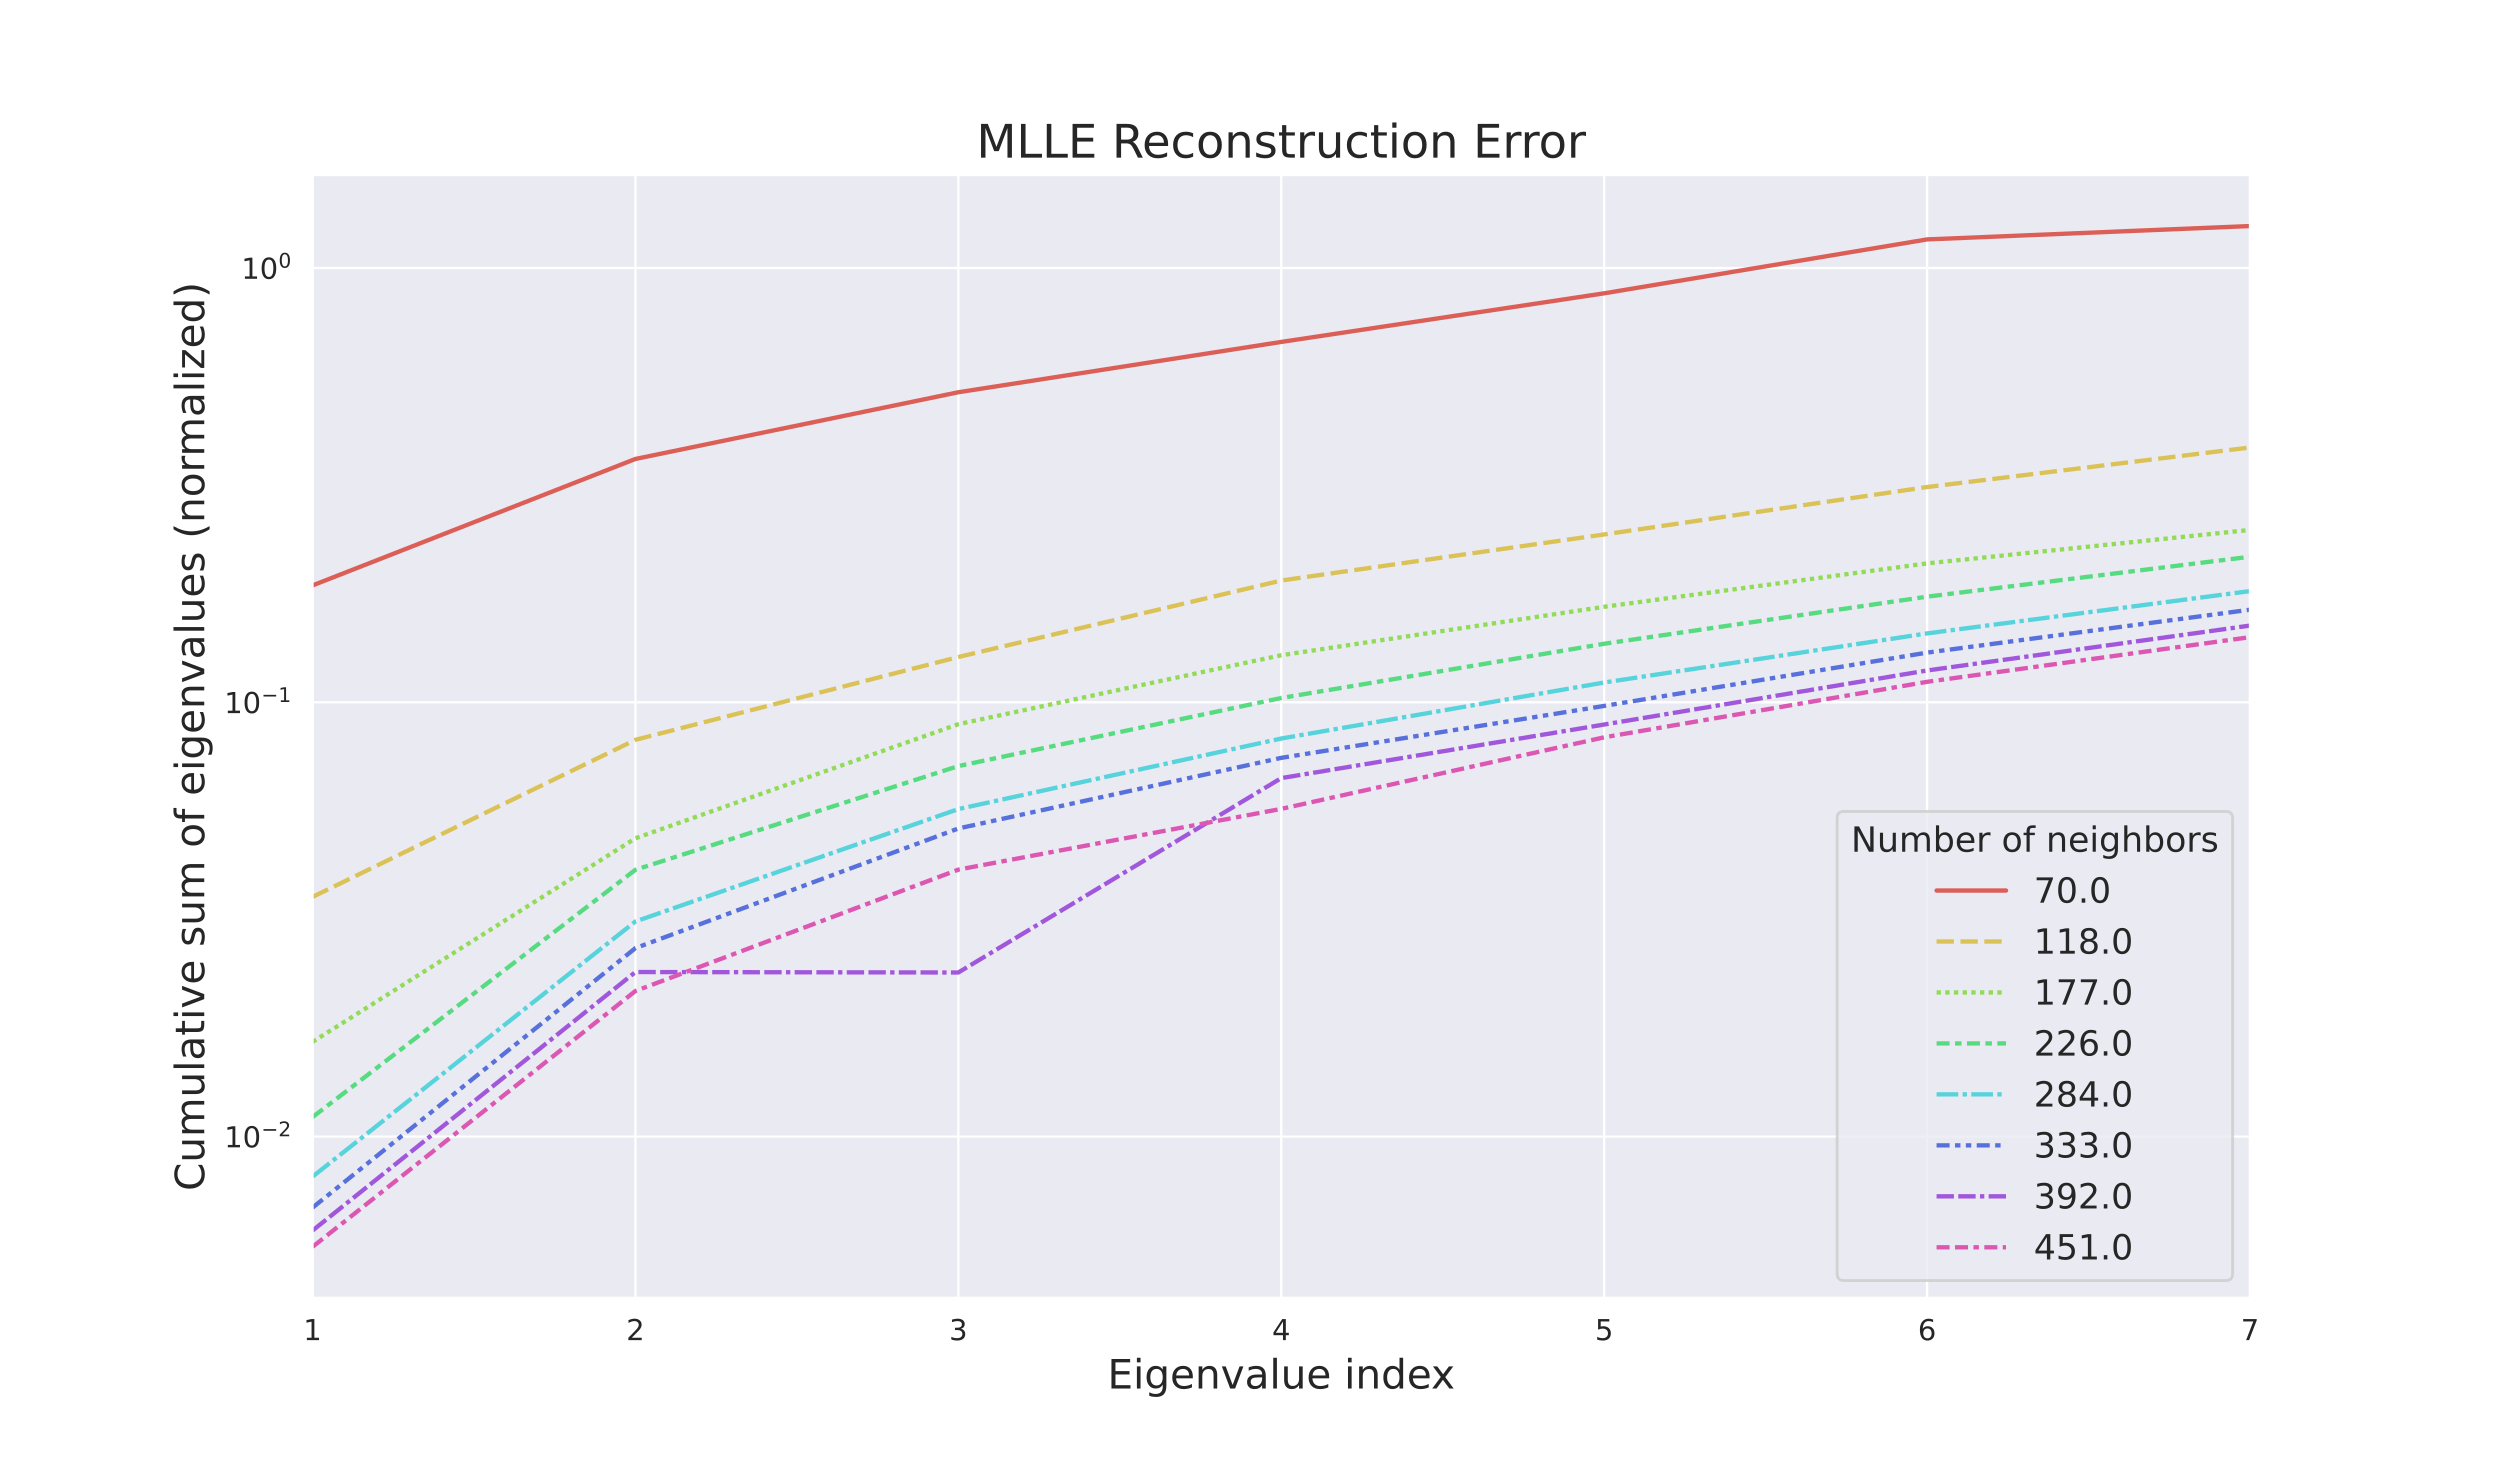 <?xml version="1.0" encoding="utf-8" standalone="no"?>
<!DOCTYPE svg PUBLIC "-//W3C//DTD SVG 1.1//EN"
  "http://www.w3.org/Graphics/SVG/1.1/DTD/svg11.dtd">
<!-- Created with matplotlib (https://matplotlib.org/) -->
<svg height="504pt" version="1.1" viewBox="0 0 864 504" width="864pt" xmlns="http://www.w3.org/2000/svg" xmlns:xlink="http://www.w3.org/1999/xlink">
 <defs>
  <style type="text/css">*{stroke-linecap:butt;stroke-linejoin:round;}</style>
 </defs>
 <g id="figure_1">
  <g id="patch_1">
   <path d="M 0 504 
L 864 504 
L 864 0 
L 0 0 
z
" style="fill:#ffffff;"/>
  </g>
  <g id="axes_1">
   <g id="patch_2">
    <path d="M 108 448.56 
L 777.6 448.56 
L 777.6 60.48 
L 108 60.48 
z
" style="fill:#eaeaf2;"/>
   </g>
   <g id="matplotlib.axis_1">
    <g id="xtick_1">
     <g id="line2d_1">
      <path clip-path="url(#p99ce623cef)" d="M 108 448.56 
L 108 60.48 
" style="fill:none;stroke:#ffffff;stroke-linecap:round;stroke-width:0.8;"/>
     </g>
     <g id="text_1">
      <!-- 1 -->
      <g style="fill:#262626;" transform="translate(104.819 463.158)scale(0.1 -0.1)">
       <defs>
        <path d="M 12.406 8.297 
L 28.516 8.297 
L 28.516 63.922 
L 10.984 60.406 
L 10.984 69.391 
L 28.422 72.906 
L 38.281 72.906 
L 38.281 8.297 
L 54.391 8.297 
L 54.391 0 
L 12.406 0 
z
" id="DejaVuSans-49"/>
       </defs>
       <use xlink:href="#DejaVuSans-49"/>
      </g>
     </g>
    </g>
    <g id="xtick_2">
     <g id="line2d_2">
      <path clip-path="url(#p99ce623cef)" d="M 219.6 448.56 
L 219.6 60.48 
" style="fill:none;stroke:#ffffff;stroke-linecap:round;stroke-width:0.8;"/>
     </g>
     <g id="text_2">
      <!-- 2 -->
      <g style="fill:#262626;" transform="translate(216.419 463.158)scale(0.1 -0.1)">
       <defs>
        <path d="M 19.188 8.297 
L 53.609 8.297 
L 53.609 0 
L 7.328 0 
L 7.328 8.297 
Q 12.938 14.109 22.625 23.891 
Q 32.328 33.688 34.812 36.531 
Q 39.547 41.844 41.422 45.531 
Q 43.312 49.219 43.312 52.781 
Q 43.312 58.594 39.234 62.25 
Q 35.156 65.922 28.609 65.922 
Q 23.969 65.922 18.812 64.312 
Q 13.672 62.703 7.812 59.422 
L 7.812 69.391 
Q 13.766 71.781 18.938 73 
Q 24.125 74.219 28.422 74.219 
Q 39.75 74.219 46.484 68.547 
Q 53.219 62.891 53.219 53.422 
Q 53.219 48.922 51.531 44.891 
Q 49.859 40.875 45.406 35.406 
Q 44.188 33.984 37.641 27.219 
Q 31.109 20.453 19.188 8.297 
z
" id="DejaVuSans-50"/>
       </defs>
       <use xlink:href="#DejaVuSans-50"/>
      </g>
     </g>
    </g>
    <g id="xtick_3">
     <g id="line2d_3">
      <path clip-path="url(#p99ce623cef)" d="M 331.2 448.56 
L 331.2 60.48 
" style="fill:none;stroke:#ffffff;stroke-linecap:round;stroke-width:0.8;"/>
     </g>
     <g id="text_3">
      <!-- 3 -->
      <g style="fill:#262626;" transform="translate(328.019 463.158)scale(0.1 -0.1)">
       <defs>
        <path d="M 40.578 39.312 
Q 47.656 37.797 51.625 33 
Q 55.609 28.219 55.609 21.188 
Q 55.609 10.406 48.188 4.484 
Q 40.766 -1.422 27.094 -1.422 
Q 22.516 -1.422 17.656 -0.516 
Q 12.797 0.391 7.625 2.203 
L 7.625 11.719 
Q 11.719 9.328 16.594 8.109 
Q 21.484 6.891 26.812 6.891 
Q 36.078 6.891 40.938 10.547 
Q 45.797 14.203 45.797 21.188 
Q 45.797 27.641 41.281 31.266 
Q 36.766 34.906 28.719 34.906 
L 20.219 34.906 
L 20.219 43.016 
L 29.109 43.016 
Q 36.375 43.016 40.234 45.922 
Q 44.094 48.828 44.094 54.297 
Q 44.094 59.906 40.109 62.906 
Q 36.141 65.922 28.719 65.922 
Q 24.656 65.922 20.016 65.031 
Q 15.375 64.156 9.812 62.312 
L 9.812 71.094 
Q 15.438 72.656 20.344 73.438 
Q 25.25 74.219 29.594 74.219 
Q 40.828 74.219 47.359 69.109 
Q 53.906 64.016 53.906 55.328 
Q 53.906 49.266 50.438 45.094 
Q 46.969 40.922 40.578 39.312 
z
" id="DejaVuSans-51"/>
       </defs>
       <use xlink:href="#DejaVuSans-51"/>
      </g>
     </g>
    </g>
    <g id="xtick_4">
     <g id="line2d_4">
      <path clip-path="url(#p99ce623cef)" d="M 442.8 448.56 
L 442.8 60.48 
" style="fill:none;stroke:#ffffff;stroke-linecap:round;stroke-width:0.8;"/>
     </g>
     <g id="text_4">
      <!-- 4 -->
      <g style="fill:#262626;" transform="translate(439.619 463.158)scale(0.1 -0.1)">
       <defs>
        <path d="M 37.797 64.312 
L 12.891 25.391 
L 37.797 25.391 
z
M 35.203 72.906 
L 47.609 72.906 
L 47.609 25.391 
L 58.016 25.391 
L 58.016 17.188 
L 47.609 17.188 
L 47.609 0 
L 37.797 0 
L 37.797 17.188 
L 4.891 17.188 
L 4.891 26.703 
z
" id="DejaVuSans-52"/>
       </defs>
       <use xlink:href="#DejaVuSans-52"/>
      </g>
     </g>
    </g>
    <g id="xtick_5">
     <g id="line2d_5">
      <path clip-path="url(#p99ce623cef)" d="M 554.4 448.56 
L 554.4 60.48 
" style="fill:none;stroke:#ffffff;stroke-linecap:round;stroke-width:0.8;"/>
     </g>
     <g id="text_5">
      <!-- 5 -->
      <g style="fill:#262626;" transform="translate(551.219 463.158)scale(0.1 -0.1)">
       <defs>
        <path d="M 10.797 72.906 
L 49.516 72.906 
L 49.516 64.594 
L 19.828 64.594 
L 19.828 46.734 
Q 21.969 47.469 24.109 47.828 
Q 26.266 48.188 28.422 48.188 
Q 40.625 48.188 47.75 41.5 
Q 54.891 34.812 54.891 23.391 
Q 54.891 11.625 47.562 5.094 
Q 40.234 -1.422 26.906 -1.422 
Q 22.312 -1.422 17.547 -0.641 
Q 12.797 0.141 7.719 1.703 
L 7.719 11.625 
Q 12.109 9.234 16.797 8.062 
Q 21.484 6.891 26.703 6.891 
Q 35.156 6.891 40.078 11.328 
Q 45.016 15.766 45.016 23.391 
Q 45.016 31 40.078 35.438 
Q 35.156 39.891 26.703 39.891 
Q 22.75 39.891 18.812 39.016 
Q 14.891 38.141 10.797 36.281 
z
" id="DejaVuSans-53"/>
       </defs>
       <use xlink:href="#DejaVuSans-53"/>
      </g>
     </g>
    </g>
    <g id="xtick_6">
     <g id="line2d_6">
      <path clip-path="url(#p99ce623cef)" d="M 666 448.56 
L 666 60.48 
" style="fill:none;stroke:#ffffff;stroke-linecap:round;stroke-width:0.8;"/>
     </g>
     <g id="text_6">
      <!-- 6 -->
      <g style="fill:#262626;" transform="translate(662.819 463.158)scale(0.1 -0.1)">
       <defs>
        <path d="M 33.016 40.375 
Q 26.375 40.375 22.484 35.828 
Q 18.609 31.297 18.609 23.391 
Q 18.609 15.531 22.484 10.953 
Q 26.375 6.391 33.016 6.391 
Q 39.656 6.391 43.531 10.953 
Q 47.406 15.531 47.406 23.391 
Q 47.406 31.297 43.531 35.828 
Q 39.656 40.375 33.016 40.375 
z
M 52.594 71.297 
L 52.594 62.312 
Q 48.875 64.062 45.094 64.984 
Q 41.312 65.922 37.594 65.922 
Q 27.828 65.922 22.672 59.328 
Q 17.531 52.734 16.797 39.406 
Q 19.672 43.656 24.016 45.922 
Q 28.375 48.188 33.594 48.188 
Q 44.578 48.188 50.953 41.516 
Q 57.328 34.859 57.328 23.391 
Q 57.328 12.156 50.688 5.359 
Q 44.047 -1.422 33.016 -1.422 
Q 20.359 -1.422 13.672 8.266 
Q 6.984 17.969 6.984 36.375 
Q 6.984 53.656 15.188 63.938 
Q 23.391 74.219 37.203 74.219 
Q 40.922 74.219 44.703 73.484 
Q 48.484 72.75 52.594 71.297 
z
" id="DejaVuSans-54"/>
       </defs>
       <use xlink:href="#DejaVuSans-54"/>
      </g>
     </g>
    </g>
    <g id="xtick_7">
     <g id="line2d_7">
      <path clip-path="url(#p99ce623cef)" d="M 777.6 448.56 
L 777.6 60.48 
" style="fill:none;stroke:#ffffff;stroke-linecap:round;stroke-width:0.8;"/>
     </g>
     <g id="text_7">
      <!-- 7 -->
      <g style="fill:#262626;" transform="translate(774.419 463.158)scale(0.1 -0.1)">
       <defs>
        <path d="M 8.203 72.906 
L 55.078 72.906 
L 55.078 68.703 
L 28.609 0 
L 18.312 0 
L 43.219 64.594 
L 8.203 64.594 
z
" id="DejaVuSans-55"/>
       </defs>
       <use xlink:href="#DejaVuSans-55"/>
      </g>
     </g>
    </g>
    <g id="text_8">
     <!-- Eigenvalue index -->
     <g style="fill:#262626;" transform="translate(382.747 479.876)scale(0.14 -0.14)">
      <defs>
       <path d="M 9.812 72.906 
L 55.906 72.906 
L 55.906 64.594 
L 19.672 64.594 
L 19.672 43.016 
L 54.391 43.016 
L 54.391 34.719 
L 19.672 34.719 
L 19.672 8.297 
L 56.781 8.297 
L 56.781 0 
L 9.812 0 
z
" id="DejaVuSans-69"/>
       <path d="M 9.422 54.688 
L 18.406 54.688 
L 18.406 0 
L 9.422 0 
z
M 9.422 75.984 
L 18.406 75.984 
L 18.406 64.594 
L 9.422 64.594 
z
" id="DejaVuSans-105"/>
       <path d="M 45.406 27.984 
Q 45.406 37.75 41.375 43.109 
Q 37.359 48.484 30.078 48.484 
Q 22.859 48.484 18.828 43.109 
Q 14.797 37.75 14.797 27.984 
Q 14.797 18.266 18.828 12.891 
Q 22.859 7.516 30.078 7.516 
Q 37.359 7.516 41.375 12.891 
Q 45.406 18.266 45.406 27.984 
z
M 54.391 6.781 
Q 54.391 -7.172 48.188 -13.984 
Q 42 -20.797 29.203 -20.797 
Q 24.469 -20.797 20.266 -20.094 
Q 16.062 -19.391 12.109 -17.922 
L 12.109 -9.188 
Q 16.062 -11.328 19.922 -12.344 
Q 23.781 -13.375 27.781 -13.375 
Q 36.625 -13.375 41.016 -8.766 
Q 45.406 -4.156 45.406 5.172 
L 45.406 9.625 
Q 42.625 4.781 38.281 2.391 
Q 33.938 0 27.875 0 
Q 17.828 0 11.672 7.656 
Q 5.516 15.328 5.516 27.984 
Q 5.516 40.672 11.672 48.328 
Q 17.828 56 27.875 56 
Q 33.938 56 38.281 53.609 
Q 42.625 51.219 45.406 46.391 
L 45.406 54.688 
L 54.391 54.688 
z
" id="DejaVuSans-103"/>
       <path d="M 56.203 29.594 
L 56.203 25.203 
L 14.891 25.203 
Q 15.484 15.922 20.484 11.062 
Q 25.484 6.203 34.422 6.203 
Q 39.594 6.203 44.453 7.469 
Q 49.312 8.734 54.109 11.281 
L 54.109 2.781 
Q 49.266 0.734 44.188 -0.344 
Q 39.109 -1.422 33.891 -1.422 
Q 20.797 -1.422 13.156 6.188 
Q 5.516 13.812 5.516 26.812 
Q 5.516 40.234 12.766 48.109 
Q 20.016 56 32.328 56 
Q 43.359 56 49.781 48.891 
Q 56.203 41.797 56.203 29.594 
z
M 47.219 32.234 
Q 47.125 39.594 43.094 43.984 
Q 39.062 48.391 32.422 48.391 
Q 24.906 48.391 20.391 44.141 
Q 15.875 39.891 15.188 32.172 
z
" id="DejaVuSans-101"/>
       <path d="M 54.891 33.016 
L 54.891 0 
L 45.906 0 
L 45.906 32.719 
Q 45.906 40.484 42.875 44.328 
Q 39.844 48.188 33.797 48.188 
Q 26.516 48.188 22.312 43.547 
Q 18.109 38.922 18.109 30.906 
L 18.109 0 
L 9.078 0 
L 9.078 54.688 
L 18.109 54.688 
L 18.109 46.188 
Q 21.344 51.125 25.703 53.562 
Q 30.078 56 35.797 56 
Q 45.219 56 50.047 50.172 
Q 54.891 44.344 54.891 33.016 
z
" id="DejaVuSans-110"/>
       <path d="M 2.984 54.688 
L 12.5 54.688 
L 29.594 8.797 
L 46.688 54.688 
L 56.203 54.688 
L 35.688 0 
L 23.484 0 
z
" id="DejaVuSans-118"/>
       <path d="M 34.281 27.484 
Q 23.391 27.484 19.188 25 
Q 14.984 22.516 14.984 16.5 
Q 14.984 11.719 18.141 8.906 
Q 21.297 6.109 26.703 6.109 
Q 34.188 6.109 38.703 11.406 
Q 43.219 16.703 43.219 25.484 
L 43.219 27.484 
z
M 52.203 31.203 
L 52.203 0 
L 43.219 0 
L 43.219 8.297 
Q 40.141 3.328 35.547 0.953 
Q 30.953 -1.422 24.312 -1.422 
Q 15.922 -1.422 10.953 3.297 
Q 6 8.016 6 15.922 
Q 6 25.141 12.172 29.828 
Q 18.359 34.516 30.609 34.516 
L 43.219 34.516 
L 43.219 35.406 
Q 43.219 41.609 39.141 45 
Q 35.062 48.391 27.688 48.391 
Q 23 48.391 18.547 47.266 
Q 14.109 46.141 10.016 43.891 
L 10.016 52.203 
Q 14.938 54.109 19.578 55.047 
Q 24.219 56 28.609 56 
Q 40.484 56 46.344 49.844 
Q 52.203 43.703 52.203 31.203 
z
" id="DejaVuSans-97"/>
       <path d="M 9.422 75.984 
L 18.406 75.984 
L 18.406 0 
L 9.422 0 
z
" id="DejaVuSans-108"/>
       <path d="M 8.5 21.578 
L 8.5 54.688 
L 17.484 54.688 
L 17.484 21.922 
Q 17.484 14.156 20.5 10.266 
Q 23.531 6.391 29.594 6.391 
Q 36.859 6.391 41.078 11.031 
Q 45.312 15.672 45.312 23.688 
L 45.312 54.688 
L 54.297 54.688 
L 54.297 0 
L 45.312 0 
L 45.312 8.406 
Q 42.047 3.422 37.719 1 
Q 33.406 -1.422 27.688 -1.422 
Q 18.266 -1.422 13.375 4.438 
Q 8.5 10.297 8.5 21.578 
z
M 31.109 56 
z
" id="DejaVuSans-117"/>
       <path id="DejaVuSans-32"/>
       <path d="M 45.406 46.391 
L 45.406 75.984 
L 54.391 75.984 
L 54.391 0 
L 45.406 0 
L 45.406 8.203 
Q 42.578 3.328 38.25 0.953 
Q 33.938 -1.422 27.875 -1.422 
Q 17.969 -1.422 11.734 6.484 
Q 5.516 14.406 5.516 27.297 
Q 5.516 40.188 11.734 48.094 
Q 17.969 56 27.875 56 
Q 33.938 56 38.25 53.625 
Q 42.578 51.266 45.406 46.391 
z
M 14.797 27.297 
Q 14.797 17.391 18.875 11.75 
Q 22.953 6.109 30.078 6.109 
Q 37.203 6.109 41.297 11.75 
Q 45.406 17.391 45.406 27.297 
Q 45.406 37.203 41.297 42.844 
Q 37.203 48.484 30.078 48.484 
Q 22.953 48.484 18.875 42.844 
Q 14.797 37.203 14.797 27.297 
z
" id="DejaVuSans-100"/>
       <path d="M 54.891 54.688 
L 35.109 28.078 
L 55.906 0 
L 45.312 0 
L 29.391 21.484 
L 13.484 0 
L 2.875 0 
L 24.125 28.609 
L 4.688 54.688 
L 15.281 54.688 
L 29.781 35.203 
L 44.281 54.688 
z
" id="DejaVuSans-120"/>
      </defs>
      <use xlink:href="#DejaVuSans-69"/>
      <use x="63.184" xlink:href="#DejaVuSans-105"/>
      <use x="90.967" xlink:href="#DejaVuSans-103"/>
      <use x="154.443" xlink:href="#DejaVuSans-101"/>
      <use x="215.967" xlink:href="#DejaVuSans-110"/>
      <use x="279.346" xlink:href="#DejaVuSans-118"/>
      <use x="338.525" xlink:href="#DejaVuSans-97"/>
      <use x="399.805" xlink:href="#DejaVuSans-108"/>
      <use x="427.588" xlink:href="#DejaVuSans-117"/>
      <use x="490.967" xlink:href="#DejaVuSans-101"/>
      <use x="552.49" xlink:href="#DejaVuSans-32"/>
      <use x="584.277" xlink:href="#DejaVuSans-105"/>
      <use x="612.061" xlink:href="#DejaVuSans-110"/>
      <use x="675.439" xlink:href="#DejaVuSans-100"/>
      <use x="738.916" xlink:href="#DejaVuSans-101"/>
      <use x="798.689" xlink:href="#DejaVuSans-120"/>
     </g>
    </g>
   </g>
   <g id="matplotlib.axis_2">
    <g id="ytick_1">
     <g id="line2d_8">
      <path clip-path="url(#p99ce623cef)" d="M 108 392.806 
L 777.6 392.806 
" style="fill:none;stroke:#ffffff;stroke-linecap:round;stroke-width:0.8;"/>
     </g>
     <g id="text_9">
      <!-- $\mathdefault{10^{-2}}$ -->
      <g style="fill:#262626;" transform="translate(77.5 396.605)scale(0.1 -0.1)">
       <defs>
        <path d="M 31.781 66.406 
Q 24.172 66.406 20.328 58.906 
Q 16.5 51.422 16.5 36.375 
Q 16.5 21.391 20.328 13.891 
Q 24.172 6.391 31.781 6.391 
Q 39.453 6.391 43.281 13.891 
Q 47.125 21.391 47.125 36.375 
Q 47.125 51.422 43.281 58.906 
Q 39.453 66.406 31.781 66.406 
z
M 31.781 74.219 
Q 44.047 74.219 50.516 64.516 
Q 56.984 54.828 56.984 36.375 
Q 56.984 17.969 50.516 8.266 
Q 44.047 -1.422 31.781 -1.422 
Q 19.531 -1.422 13.062 8.266 
Q 6.594 17.969 6.594 36.375 
Q 6.594 54.828 13.062 64.516 
Q 19.531 74.219 31.781 74.219 
z
" id="DejaVuSans-48"/>
        <path d="M 10.594 35.5 
L 73.188 35.5 
L 73.188 27.203 
L 10.594 27.203 
z
" id="DejaVuSans-8722"/>
       </defs>
       <use transform="translate(0 0.766)" xlink:href="#DejaVuSans-49"/>
       <use transform="translate(63.623 0.766)" xlink:href="#DejaVuSans-48"/>
       <use transform="translate(128.203 39.047)scale(0.7)" xlink:href="#DejaVuSans-8722"/>
       <use transform="translate(186.855 39.047)scale(0.7)" xlink:href="#DejaVuSans-50"/>
      </g>
     </g>
    </g>
    <g id="ytick_2">
     <g id="line2d_9">
      <path clip-path="url(#p99ce623cef)" d="M 108 242.717 
L 777.6 242.717 
" style="fill:none;stroke:#ffffff;stroke-linecap:round;stroke-width:0.8;"/>
     </g>
     <g id="text_10">
      <!-- $\mathdefault{10^{-1}}$ -->
      <g style="fill:#262626;" transform="translate(77.5 246.516)scale(0.1 -0.1)">
       <use transform="translate(0 0.684)" xlink:href="#DejaVuSans-49"/>
       <use transform="translate(63.623 0.684)" xlink:href="#DejaVuSans-48"/>
       <use transform="translate(128.203 38.966)scale(0.7)" xlink:href="#DejaVuSans-8722"/>
       <use transform="translate(186.855 38.966)scale(0.7)" xlink:href="#DejaVuSans-49"/>
      </g>
     </g>
    </g>
    <g id="ytick_3">
     <g id="line2d_10">
      <path clip-path="url(#p99ce623cef)" d="M 108 92.628 
L 777.6 92.628 
" style="fill:none;stroke:#ffffff;stroke-linecap:round;stroke-width:0.8;"/>
     </g>
     <g id="text_11">
      <!-- $\mathdefault{10^{0}}$ -->
      <g style="fill:#262626;" transform="translate(83.4 96.427)scale(0.1 -0.1)">
       <use transform="translate(0 0.766)" xlink:href="#DejaVuSans-49"/>
       <use transform="translate(63.623 0.766)" xlink:href="#DejaVuSans-48"/>
       <use transform="translate(128.203 39.047)scale(0.7)" xlink:href="#DejaVuSans-48"/>
      </g>
     </g>
    </g>
    <g id="ytick_4"/>
    <g id="ytick_5"/>
    <g id="ytick_6"/>
    <g id="ytick_7"/>
    <g id="ytick_8"/>
    <g id="ytick_9"/>
    <g id="ytick_10"/>
    <g id="ytick_11"/>
    <g id="ytick_12"/>
    <g id="ytick_13"/>
    <g id="ytick_14"/>
    <g id="ytick_15"/>
    <g id="ytick_16"/>
    <g id="ytick_17"/>
    <g id="ytick_18"/>
    <g id="ytick_19"/>
    <g id="ytick_20"/>
    <g id="ytick_21"/>
    <g id="ytick_22"/>
    <g id="ytick_23"/>
    <g id="ytick_24"/>
    <g id="text_12">
     <!-- Cumulative sum of eigenvalues (normalized) -->
     <g style="fill:#262626;" transform="translate(70.588 411.586)rotate(-90)scale(0.14 -0.14)">
      <defs>
       <path d="M 64.406 67.281 
L 64.406 56.891 
Q 59.422 61.531 53.781 63.812 
Q 48.141 66.109 41.797 66.109 
Q 29.297 66.109 22.656 58.469 
Q 16.016 50.828 16.016 36.375 
Q 16.016 21.969 22.656 14.328 
Q 29.297 6.688 41.797 6.688 
Q 48.141 6.688 53.781 8.984 
Q 59.422 11.281 64.406 15.922 
L 64.406 5.609 
Q 59.234 2.094 53.438 0.328 
Q 47.656 -1.422 41.219 -1.422 
Q 24.656 -1.422 15.125 8.703 
Q 5.609 18.844 5.609 36.375 
Q 5.609 53.953 15.125 64.078 
Q 24.656 74.219 41.219 74.219 
Q 47.75 74.219 53.531 72.484 
Q 59.328 70.75 64.406 67.281 
z
" id="DejaVuSans-67"/>
       <path d="M 52 44.188 
Q 55.375 50.25 60.062 53.125 
Q 64.75 56 71.094 56 
Q 79.641 56 84.281 50.016 
Q 88.922 44.047 88.922 33.016 
L 88.922 0 
L 79.891 0 
L 79.891 32.719 
Q 79.891 40.578 77.094 44.375 
Q 74.312 48.188 68.609 48.188 
Q 61.625 48.188 57.562 43.547 
Q 53.516 38.922 53.516 30.906 
L 53.516 0 
L 44.484 0 
L 44.484 32.719 
Q 44.484 40.625 41.703 44.406 
Q 38.922 48.188 33.109 48.188 
Q 26.219 48.188 22.156 43.531 
Q 18.109 38.875 18.109 30.906 
L 18.109 0 
L 9.078 0 
L 9.078 54.688 
L 18.109 54.688 
L 18.109 46.188 
Q 21.188 51.219 25.484 53.609 
Q 29.781 56 35.688 56 
Q 41.656 56 45.828 52.969 
Q 50 49.953 52 44.188 
z
" id="DejaVuSans-109"/>
       <path d="M 18.312 70.219 
L 18.312 54.688 
L 36.812 54.688 
L 36.812 47.703 
L 18.312 47.703 
L 18.312 18.016 
Q 18.312 11.328 20.141 9.422 
Q 21.969 7.516 27.594 7.516 
L 36.812 7.516 
L 36.812 0 
L 27.594 0 
Q 17.188 0 13.234 3.875 
Q 9.281 7.766 9.281 18.016 
L 9.281 47.703 
L 2.688 47.703 
L 2.688 54.688 
L 9.281 54.688 
L 9.281 70.219 
z
" id="DejaVuSans-116"/>
       <path d="M 44.281 53.078 
L 44.281 44.578 
Q 40.484 46.531 36.375 47.5 
Q 32.281 48.484 27.875 48.484 
Q 21.188 48.484 17.844 46.438 
Q 14.5 44.391 14.5 40.281 
Q 14.5 37.156 16.891 35.375 
Q 19.281 33.594 26.516 31.984 
L 29.594 31.297 
Q 39.156 29.25 43.188 25.516 
Q 47.219 21.781 47.219 15.094 
Q 47.219 7.469 41.188 3.016 
Q 35.156 -1.422 24.609 -1.422 
Q 20.219 -1.422 15.453 -0.562 
Q 10.688 0.297 5.422 2 
L 5.422 11.281 
Q 10.406 8.688 15.234 7.391 
Q 20.062 6.109 24.812 6.109 
Q 31.156 6.109 34.562 8.281 
Q 37.984 10.453 37.984 14.406 
Q 37.984 18.062 35.516 20.016 
Q 33.062 21.969 24.703 23.781 
L 21.578 24.516 
Q 13.234 26.266 9.516 29.906 
Q 5.812 33.547 5.812 39.891 
Q 5.812 47.609 11.281 51.797 
Q 16.75 56 26.812 56 
Q 31.781 56 36.172 55.266 
Q 40.578 54.547 44.281 53.078 
z
" id="DejaVuSans-115"/>
       <path d="M 30.609 48.391 
Q 23.391 48.391 19.188 42.75 
Q 14.984 37.109 14.984 27.297 
Q 14.984 17.484 19.156 11.844 
Q 23.344 6.203 30.609 6.203 
Q 37.797 6.203 41.984 11.859 
Q 46.188 17.531 46.188 27.297 
Q 46.188 37.016 41.984 42.703 
Q 37.797 48.391 30.609 48.391 
z
M 30.609 56 
Q 42.328 56 49.016 48.375 
Q 55.719 40.766 55.719 27.297 
Q 55.719 13.875 49.016 6.219 
Q 42.328 -1.422 30.609 -1.422 
Q 18.844 -1.422 12.172 6.219 
Q 5.516 13.875 5.516 27.297 
Q 5.516 40.766 12.172 48.375 
Q 18.844 56 30.609 56 
z
" id="DejaVuSans-111"/>
       <path d="M 37.109 75.984 
L 37.109 68.5 
L 28.516 68.5 
Q 23.688 68.5 21.797 66.547 
Q 19.922 64.594 19.922 59.516 
L 19.922 54.688 
L 34.719 54.688 
L 34.719 47.703 
L 19.922 47.703 
L 19.922 0 
L 10.891 0 
L 10.891 47.703 
L 2.297 47.703 
L 2.297 54.688 
L 10.891 54.688 
L 10.891 58.5 
Q 10.891 67.625 15.141 71.797 
Q 19.391 75.984 28.609 75.984 
z
" id="DejaVuSans-102"/>
       <path d="M 31 75.875 
Q 24.469 64.656 21.281 53.656 
Q 18.109 42.672 18.109 31.391 
Q 18.109 20.125 21.312 9.062 
Q 24.516 -2 31 -13.188 
L 23.188 -13.188 
Q 15.875 -1.703 12.234 9.375 
Q 8.594 20.453 8.594 31.391 
Q 8.594 42.281 12.203 53.312 
Q 15.828 64.359 23.188 75.875 
z
" id="DejaVuSans-40"/>
       <path d="M 41.109 46.297 
Q 39.594 47.172 37.812 47.578 
Q 36.031 48 33.891 48 
Q 26.266 48 22.188 43.047 
Q 18.109 38.094 18.109 28.812 
L 18.109 0 
L 9.078 0 
L 9.078 54.688 
L 18.109 54.688 
L 18.109 46.188 
Q 20.953 51.172 25.484 53.578 
Q 30.031 56 36.531 56 
Q 37.453 56 38.578 55.875 
Q 39.703 55.766 41.062 55.516 
z
" id="DejaVuSans-114"/>
       <path d="M 5.516 54.688 
L 48.188 54.688 
L 48.188 46.484 
L 14.406 7.172 
L 48.188 7.172 
L 48.188 0 
L 4.297 0 
L 4.297 8.203 
L 38.094 47.516 
L 5.516 47.516 
z
" id="DejaVuSans-122"/>
       <path d="M 8.016 75.875 
L 15.828 75.875 
Q 23.141 64.359 26.781 53.312 
Q 30.422 42.281 30.422 31.391 
Q 30.422 20.453 26.781 9.375 
Q 23.141 -1.703 15.828 -13.188 
L 8.016 -13.188 
Q 14.5 -2 17.703 9.062 
Q 20.906 20.125 20.906 31.391 
Q 20.906 42.672 17.703 53.656 
Q 14.5 64.656 8.016 75.875 
z
" id="DejaVuSans-41"/>
      </defs>
      <use xlink:href="#DejaVuSans-67"/>
      <use x="69.824" xlink:href="#DejaVuSans-117"/>
      <use x="133.203" xlink:href="#DejaVuSans-109"/>
      <use x="230.615" xlink:href="#DejaVuSans-117"/>
      <use x="293.994" xlink:href="#DejaVuSans-108"/>
      <use x="321.777" xlink:href="#DejaVuSans-97"/>
      <use x="383.057" xlink:href="#DejaVuSans-116"/>
      <use x="422.266" xlink:href="#DejaVuSans-105"/>
      <use x="450.049" xlink:href="#DejaVuSans-118"/>
      <use x="509.229" xlink:href="#DejaVuSans-101"/>
      <use x="570.752" xlink:href="#DejaVuSans-32"/>
      <use x="602.539" xlink:href="#DejaVuSans-115"/>
      <use x="654.639" xlink:href="#DejaVuSans-117"/>
      <use x="718.018" xlink:href="#DejaVuSans-109"/>
      <use x="815.43" xlink:href="#DejaVuSans-32"/>
      <use x="847.217" xlink:href="#DejaVuSans-111"/>
      <use x="908.398" xlink:href="#DejaVuSans-102"/>
      <use x="943.604" xlink:href="#DejaVuSans-32"/>
      <use x="975.391" xlink:href="#DejaVuSans-101"/>
      <use x="1036.914" xlink:href="#DejaVuSans-105"/>
      <use x="1064.697" xlink:href="#DejaVuSans-103"/>
      <use x="1128.174" xlink:href="#DejaVuSans-101"/>
      <use x="1189.697" xlink:href="#DejaVuSans-110"/>
      <use x="1253.076" xlink:href="#DejaVuSans-118"/>
      <use x="1312.256" xlink:href="#DejaVuSans-97"/>
      <use x="1373.535" xlink:href="#DejaVuSans-108"/>
      <use x="1401.318" xlink:href="#DejaVuSans-117"/>
      <use x="1464.697" xlink:href="#DejaVuSans-101"/>
      <use x="1526.221" xlink:href="#DejaVuSans-115"/>
      <use x="1578.32" xlink:href="#DejaVuSans-32"/>
      <use x="1610.107" xlink:href="#DejaVuSans-40"/>
      <use x="1649.121" xlink:href="#DejaVuSans-110"/>
      <use x="1712.5" xlink:href="#DejaVuSans-111"/>
      <use x="1773.682" xlink:href="#DejaVuSans-114"/>
      <use x="1813.045" xlink:href="#DejaVuSans-109"/>
      <use x="1910.457" xlink:href="#DejaVuSans-97"/>
      <use x="1971.736" xlink:href="#DejaVuSans-108"/>
      <use x="1999.52" xlink:href="#DejaVuSans-105"/>
      <use x="2027.303" xlink:href="#DejaVuSans-122"/>
      <use x="2079.793" xlink:href="#DejaVuSans-101"/>
      <use x="2141.316" xlink:href="#DejaVuSans-100"/>
      <use x="2204.793" xlink:href="#DejaVuSans-41"/>
     </g>
    </g>
   </g>
   <g id="line2d_11">
    <path clip-path="url(#p99ce623cef)" d="M 108 202.324 
L 219.6 158.611 
L 331.2 135.558 
L 442.8 118.168 
L 554.4 101.367 
L 666 82.735 
L 777.6 78.12 
" style="fill:none;stroke:#db5f57;stroke-linecap:round;stroke-width:1.5;"/>
   </g>
   <g id="line2d_12">
    <path clip-path="url(#p99ce623cef)" d="M 108 309.978 
L 219.6 255.683 
L 331.2 227.06 
L 442.8 200.625 
L 554.4 184.702 
L 666 168.315 
L 777.6 154.65 
" style="fill:none;stroke:#dbc257;stroke-dasharray:6,2.25;stroke-dashoffset:0;stroke-width:1.5;"/>
   </g>
   <g id="line2d_13">
    <path clip-path="url(#p99ce623cef)" d="M 108 360.095 
L 219.6 289.709 
L 331.2 250.282 
L 442.8 226.449 
L 554.4 209.704 
L 666 194.708 
L 777.6 183.144 
" style="fill:none;stroke:#91db57;stroke-dasharray:1.5,1.5;stroke-dashoffset:0;stroke-width:1.5;"/>
   </g>
   <g id="line2d_14">
    <path clip-path="url(#p99ce623cef)" d="M 108 386.085 
L 219.6 300.589 
L 331.2 264.759 
L 442.8 241.224 
L 554.4 222.487 
L 666 206.206 
L 777.6 192.412 
" style="fill:none;stroke:#57db80;stroke-dasharray:4.5,1.875,2.25,1.875;stroke-dashoffset:0;stroke-width:1.5;"/>
   </g>
   <g id="line2d_15">
    <path clip-path="url(#p99ce623cef)" d="M 108 406.662 
L 219.6 318.459 
L 331.2 279.618 
L 442.8 255.231 
L 554.4 235.875 
L 666 218.905 
L 777.6 204.279 
" style="fill:none;stroke:#57d3db;stroke-dasharray:7.5,1.5,1.5,1.5;stroke-dashoffset:0;stroke-width:1.5;"/>
   </g>
   <g id="line2d_16">
    <path clip-path="url(#p99ce623cef)" d="M 108 417.365 
L 219.6 327.663 
L 331.2 286.32 
L 442.8 261.915 
L 554.4 243.967 
L 666 225.54 
L 777.6 210.714 
" style="fill:none;stroke:#5770db;stroke-dasharray:4.5,1.875,1.875,1.875,1.875,1.875;stroke-dashoffset:0;stroke-width:1.5;"/>
   </g>
   <g id="line2d_17">
    <path clip-path="url(#p99ce623cef)" d="M 108 425.291 
L 219.6 335.937 
L 331.2 336.096 
L 442.8 268.91 
L 554.4 250.392 
L 666 231.716 
L 777.6 216.197 
" style="fill:none;stroke:#a157db;stroke-dasharray:6,1.5,6,1.5,1.5,1.5;stroke-dashoffset:0;stroke-width:1.5;"/>
   </g>
   <g id="line2d_18">
    <path clip-path="url(#p99ce623cef)" d="M 108 430.92 
L 219.6 342.491 
L 331.2 300.545 
L 442.8 279.546 
L 554.4 254.815 
L 666 235.638 
L 777.6 220.196 
" style="fill:none;stroke:#db57b2;stroke-dasharray:4.5,1.875,4.5,1.875,1.875,1.875;stroke-dashoffset:0;stroke-width:1.5;"/>
   </g>
   <g id="line2d_19"/>
   <g id="line2d_20"/>
   <g id="line2d_21"/>
   <g id="line2d_22"/>
   <g id="line2d_23"/>
   <g id="line2d_24"/>
   <g id="line2d_25"/>
   <g id="line2d_26"/>
   <g id="patch_3">
    <path d="M 108 448.56 
L 108 60.48 
" style="fill:none;stroke:#ffffff;stroke-linecap:square;stroke-linejoin:miter;stroke-width:0.8;"/>
   </g>
   <g id="patch_4">
    <path d="M 777.6 448.56 
L 777.6 60.48 
" style="fill:none;stroke:#ffffff;stroke-linecap:square;stroke-linejoin:miter;stroke-width:0.8;"/>
   </g>
   <g id="patch_5">
    <path d="M 108 448.56 
L 777.6 448.56 
" style="fill:none;stroke:#ffffff;stroke-linecap:square;stroke-linejoin:miter;stroke-width:0.8;"/>
   </g>
   <g id="patch_6">
    <path d="M 108 60.48 
L 777.6 60.48 
" style="fill:none;stroke:#ffffff;stroke-linecap:square;stroke-linejoin:miter;stroke-width:0.8;"/>
   </g>
   <g id="text_13">
    <!-- MLLE Reconstruction Error -->
    <g style="fill:#262626;" transform="translate(337.476 54.48)scale(0.16 -0.16)">
     <defs>
      <path d="M 9.812 72.906 
L 24.516 72.906 
L 43.109 23.297 
L 61.812 72.906 
L 76.516 72.906 
L 76.516 0 
L 66.891 0 
L 66.891 64.016 
L 48.094 14.016 
L 38.188 14.016 
L 19.391 64.016 
L 19.391 0 
L 9.812 0 
z
" id="DejaVuSans-77"/>
      <path d="M 9.812 72.906 
L 19.672 72.906 
L 19.672 8.297 
L 55.172 8.297 
L 55.172 0 
L 9.812 0 
z
" id="DejaVuSans-76"/>
      <path d="M 44.391 34.188 
Q 47.562 33.109 50.562 29.594 
Q 53.562 26.078 56.594 19.922 
L 66.609 0 
L 56 0 
L 46.688 18.703 
Q 43.062 26.031 39.672 28.422 
Q 36.281 30.812 30.422 30.812 
L 19.672 30.812 
L 19.672 0 
L 9.812 0 
L 9.812 72.906 
L 32.078 72.906 
Q 44.578 72.906 50.734 67.672 
Q 56.891 62.453 56.891 51.906 
Q 56.891 45.016 53.688 40.469 
Q 50.484 35.938 44.391 34.188 
z
M 19.672 64.797 
L 19.672 38.922 
L 32.078 38.922 
Q 39.203 38.922 42.844 42.219 
Q 46.484 45.516 46.484 51.906 
Q 46.484 58.297 42.844 61.547 
Q 39.203 64.797 32.078 64.797 
z
" id="DejaVuSans-82"/>
      <path d="M 48.781 52.594 
L 48.781 44.188 
Q 44.969 46.297 41.141 47.344 
Q 37.312 48.391 33.406 48.391 
Q 24.656 48.391 19.812 42.844 
Q 14.984 37.312 14.984 27.297 
Q 14.984 17.281 19.812 11.734 
Q 24.656 6.203 33.406 6.203 
Q 37.312 6.203 41.141 7.25 
Q 44.969 8.297 48.781 10.406 
L 48.781 2.094 
Q 45.016 0.344 40.984 -0.531 
Q 36.969 -1.422 32.422 -1.422 
Q 20.062 -1.422 12.781 6.344 
Q 5.516 14.109 5.516 27.297 
Q 5.516 40.672 12.859 48.328 
Q 20.219 56 33.016 56 
Q 37.156 56 41.109 55.141 
Q 45.062 54.297 48.781 52.594 
z
" id="DejaVuSans-99"/>
     </defs>
     <use xlink:href="#DejaVuSans-77"/>
     <use x="86.279" xlink:href="#DejaVuSans-76"/>
     <use x="141.992" xlink:href="#DejaVuSans-76"/>
     <use x="197.705" xlink:href="#DejaVuSans-69"/>
     <use x="260.889" xlink:href="#DejaVuSans-32"/>
     <use x="292.676" xlink:href="#DejaVuSans-82"/>
     <use x="357.658" xlink:href="#DejaVuSans-101"/>
     <use x="419.182" xlink:href="#DejaVuSans-99"/>
     <use x="474.162" xlink:href="#DejaVuSans-111"/>
     <use x="535.344" xlink:href="#DejaVuSans-110"/>
     <use x="598.723" xlink:href="#DejaVuSans-115"/>
     <use x="650.822" xlink:href="#DejaVuSans-116"/>
     <use x="690.031" xlink:href="#DejaVuSans-114"/>
     <use x="731.145" xlink:href="#DejaVuSans-117"/>
     <use x="794.523" xlink:href="#DejaVuSans-99"/>
     <use x="849.504" xlink:href="#DejaVuSans-116"/>
     <use x="888.713" xlink:href="#DejaVuSans-105"/>
     <use x="916.496" xlink:href="#DejaVuSans-111"/>
     <use x="977.678" xlink:href="#DejaVuSans-110"/>
     <use x="1041.057" xlink:href="#DejaVuSans-32"/>
     <use x="1072.844" xlink:href="#DejaVuSans-69"/>
     <use x="1136.027" xlink:href="#DejaVuSans-114"/>
     <use x="1175.391" xlink:href="#DejaVuSans-114"/>
     <use x="1214.254" xlink:href="#DejaVuSans-111"/>
     <use x="1275.436" xlink:href="#DejaVuSans-114"/>
    </g>
   </g>
   <g id="legend_1">
    <g id="patch_7">
     <path d="M 637.309 442.56 
L 769.2 442.56 
Q 771.6 442.56 771.6 440.16 
L 771.6 282.836 
Q 771.6 280.436 769.2 280.436 
L 637.309 280.436 
Q 634.909 280.436 634.909 282.836 
L 634.909 440.16 
Q 634.909 442.56 637.309 442.56 
z
" style="fill:#eaeaf2;opacity:0.8;stroke:#cccccc;stroke-linejoin:miter;"/>
    </g>
    <g id="text_14">
     <!-- Number of neighbors -->
     <g style="fill:#262626;" transform="translate(639.709 294.354)scale(0.12 -0.12)">
      <defs>
       <path d="M 9.812 72.906 
L 23.094 72.906 
L 55.422 11.922 
L 55.422 72.906 
L 64.984 72.906 
L 64.984 0 
L 51.703 0 
L 19.391 60.984 
L 19.391 0 
L 9.812 0 
z
" id="DejaVuSans-78"/>
       <path d="M 48.688 27.297 
Q 48.688 37.203 44.609 42.844 
Q 40.531 48.484 33.406 48.484 
Q 26.266 48.484 22.188 42.844 
Q 18.109 37.203 18.109 27.297 
Q 18.109 17.391 22.188 11.75 
Q 26.266 6.109 33.406 6.109 
Q 40.531 6.109 44.609 11.75 
Q 48.688 17.391 48.688 27.297 
z
M 18.109 46.391 
Q 20.953 51.266 25.266 53.625 
Q 29.594 56 35.594 56 
Q 45.562 56 51.781 48.094 
Q 58.016 40.188 58.016 27.297 
Q 58.016 14.406 51.781 6.484 
Q 45.562 -1.422 35.594 -1.422 
Q 29.594 -1.422 25.266 0.953 
Q 20.953 3.328 18.109 8.203 
L 18.109 0 
L 9.078 0 
L 9.078 75.984 
L 18.109 75.984 
z
" id="DejaVuSans-98"/>
       <path d="M 54.891 33.016 
L 54.891 0 
L 45.906 0 
L 45.906 32.719 
Q 45.906 40.484 42.875 44.328 
Q 39.844 48.188 33.797 48.188 
Q 26.516 48.188 22.312 43.547 
Q 18.109 38.922 18.109 30.906 
L 18.109 0 
L 9.078 0 
L 9.078 75.984 
L 18.109 75.984 
L 18.109 46.188 
Q 21.344 51.125 25.703 53.562 
Q 30.078 56 35.797 56 
Q 45.219 56 50.047 50.172 
Q 54.891 44.344 54.891 33.016 
z
" id="DejaVuSans-104"/>
      </defs>
      <use xlink:href="#DejaVuSans-78"/>
      <use x="74.805" xlink:href="#DejaVuSans-117"/>
      <use x="138.184" xlink:href="#DejaVuSans-109"/>
      <use x="235.596" xlink:href="#DejaVuSans-98"/>
      <use x="299.072" xlink:href="#DejaVuSans-101"/>
      <use x="360.596" xlink:href="#DejaVuSans-114"/>
      <use x="401.709" xlink:href="#DejaVuSans-32"/>
      <use x="433.496" xlink:href="#DejaVuSans-111"/>
      <use x="494.678" xlink:href="#DejaVuSans-102"/>
      <use x="529.883" xlink:href="#DejaVuSans-32"/>
      <use x="561.67" xlink:href="#DejaVuSans-110"/>
      <use x="625.049" xlink:href="#DejaVuSans-101"/>
      <use x="686.572" xlink:href="#DejaVuSans-105"/>
      <use x="714.355" xlink:href="#DejaVuSans-103"/>
      <use x="777.832" xlink:href="#DejaVuSans-104"/>
      <use x="841.211" xlink:href="#DejaVuSans-98"/>
      <use x="904.688" xlink:href="#DejaVuSans-111"/>
      <use x="965.869" xlink:href="#DejaVuSans-114"/>
      <use x="1006.982" xlink:href="#DejaVuSans-115"/>
     </g>
    </g>
    <g id="line2d_27">
     <path d="M 669.278 307.768 
L 693.278 307.768 
" style="fill:none;stroke:#db5f57;stroke-linecap:round;stroke-width:1.5;"/>
    </g>
    <g id="line2d_28"/>
    <g id="text_15">
     <!-- 70.0 -->
     <g style="fill:#262626;" transform="translate(702.878 311.968)scale(0.12 -0.12)">
      <defs>
       <path d="M 10.688 12.406 
L 21 12.406 
L 21 0 
L 10.688 0 
z
" id="DejaVuSans-46"/>
      </defs>
      <use xlink:href="#DejaVuSans-55"/>
      <use x="63.623" xlink:href="#DejaVuSans-48"/>
      <use x="127.246" xlink:href="#DejaVuSans-46"/>
      <use x="159.033" xlink:href="#DejaVuSans-48"/>
     </g>
    </g>
    <g id="line2d_29">
     <path d="M 669.278 325.382 
L 693.278 325.382 
" style="fill:none;stroke:#dbc257;stroke-dasharray:6,2.25;stroke-dashoffset:0;stroke-width:1.5;"/>
    </g>
    <g id="line2d_30"/>
    <g id="text_16">
     <!-- 118.0 -->
     <g style="fill:#262626;" transform="translate(702.878 329.582)scale(0.12 -0.12)">
      <defs>
       <path d="M 31.781 34.625 
Q 24.75 34.625 20.719 30.859 
Q 16.703 27.094 16.703 20.516 
Q 16.703 13.922 20.719 10.156 
Q 24.75 6.391 31.781 6.391 
Q 38.812 6.391 42.859 10.172 
Q 46.922 13.969 46.922 20.516 
Q 46.922 27.094 42.891 30.859 
Q 38.875 34.625 31.781 34.625 
z
M 21.922 38.812 
Q 15.578 40.375 12.031 44.719 
Q 8.5 49.078 8.5 55.328 
Q 8.5 64.062 14.719 69.141 
Q 20.953 74.219 31.781 74.219 
Q 42.672 74.219 48.875 69.141 
Q 55.078 64.062 55.078 55.328 
Q 55.078 49.078 51.531 44.719 
Q 48 40.375 41.703 38.812 
Q 48.828 37.156 52.797 32.312 
Q 56.781 27.484 56.781 20.516 
Q 56.781 9.906 50.312 4.234 
Q 43.844 -1.422 31.781 -1.422 
Q 19.734 -1.422 13.25 4.234 
Q 6.781 9.906 6.781 20.516 
Q 6.781 27.484 10.781 32.312 
Q 14.797 37.156 21.922 38.812 
z
M 18.312 54.391 
Q 18.312 48.734 21.844 45.562 
Q 25.391 42.391 31.781 42.391 
Q 38.141 42.391 41.719 45.562 
Q 45.312 48.734 45.312 54.391 
Q 45.312 60.062 41.719 63.234 
Q 38.141 66.406 31.781 66.406 
Q 25.391 66.406 21.844 63.234 
Q 18.312 60.062 18.312 54.391 
z
" id="DejaVuSans-56"/>
      </defs>
      <use xlink:href="#DejaVuSans-49"/>
      <use x="63.623" xlink:href="#DejaVuSans-49"/>
      <use x="127.246" xlink:href="#DejaVuSans-56"/>
      <use x="190.869" xlink:href="#DejaVuSans-46"/>
      <use x="222.656" xlink:href="#DejaVuSans-48"/>
     </g>
    </g>
    <g id="line2d_31">
     <path d="M 669.278 342.996 
L 693.278 342.996 
" style="fill:none;stroke:#91db57;stroke-dasharray:1.5,1.5;stroke-dashoffset:0;stroke-width:1.5;"/>
    </g>
    <g id="line2d_32"/>
    <g id="text_17">
     <!-- 177.0 -->
     <g style="fill:#262626;" transform="translate(702.878 347.196)scale(0.12 -0.12)">
      <use xlink:href="#DejaVuSans-49"/>
      <use x="63.623" xlink:href="#DejaVuSans-55"/>
      <use x="127.246" xlink:href="#DejaVuSans-55"/>
      <use x="190.869" xlink:href="#DejaVuSans-46"/>
      <use x="222.656" xlink:href="#DejaVuSans-48"/>
     </g>
    </g>
    <g id="line2d_33">
     <path d="M 669.278 360.609 
L 693.278 360.609 
" style="fill:none;stroke:#57db80;stroke-dasharray:4.5,1.875,2.25,1.875;stroke-dashoffset:0;stroke-width:1.5;"/>
    </g>
    <g id="line2d_34"/>
    <g id="text_18">
     <!-- 226.0 -->
     <g style="fill:#262626;" transform="translate(702.878 364.809)scale(0.12 -0.12)">
      <use xlink:href="#DejaVuSans-50"/>
      <use x="63.623" xlink:href="#DejaVuSans-50"/>
      <use x="127.246" xlink:href="#DejaVuSans-54"/>
      <use x="190.869" xlink:href="#DejaVuSans-46"/>
      <use x="222.656" xlink:href="#DejaVuSans-48"/>
     </g>
    </g>
    <g id="line2d_35">
     <path d="M 669.278 378.223 
L 693.278 378.223 
" style="fill:none;stroke:#57d3db;stroke-dasharray:7.5,1.5,1.5,1.5;stroke-dashoffset:0;stroke-width:1.5;"/>
    </g>
    <g id="line2d_36"/>
    <g id="text_19">
     <!-- 284.0 -->
     <g style="fill:#262626;" transform="translate(702.878 382.423)scale(0.12 -0.12)">
      <use xlink:href="#DejaVuSans-50"/>
      <use x="63.623" xlink:href="#DejaVuSans-56"/>
      <use x="127.246" xlink:href="#DejaVuSans-52"/>
      <use x="190.869" xlink:href="#DejaVuSans-46"/>
      <use x="222.656" xlink:href="#DejaVuSans-48"/>
     </g>
    </g>
    <g id="line2d_37">
     <path d="M 669.278 395.837 
L 693.278 395.837 
" style="fill:none;stroke:#5770db;stroke-dasharray:4.5,1.875,1.875,1.875,1.875,1.875;stroke-dashoffset:0;stroke-width:1.5;"/>
    </g>
    <g id="line2d_38"/>
    <g id="text_20">
     <!-- 333.0 -->
     <g style="fill:#262626;" transform="translate(702.878 400.037)scale(0.12 -0.12)">
      <use xlink:href="#DejaVuSans-51"/>
      <use x="63.623" xlink:href="#DejaVuSans-51"/>
      <use x="127.246" xlink:href="#DejaVuSans-51"/>
      <use x="190.869" xlink:href="#DejaVuSans-46"/>
      <use x="222.656" xlink:href="#DejaVuSans-48"/>
     </g>
    </g>
    <g id="line2d_39">
     <path d="M 669.278 413.451 
L 693.278 413.451 
" style="fill:none;stroke:#a157db;stroke-dasharray:6,1.5,6,1.5,1.5,1.5;stroke-dashoffset:0;stroke-width:1.5;"/>
    </g>
    <g id="line2d_40"/>
    <g id="text_21">
     <!-- 392.0 -->
     <g style="fill:#262626;" transform="translate(702.878 417.651)scale(0.12 -0.12)">
      <defs>
       <path d="M 10.984 1.516 
L 10.984 10.5 
Q 14.703 8.734 18.5 7.812 
Q 22.312 6.891 25.984 6.891 
Q 35.75 6.891 40.891 13.453 
Q 46.047 20.016 46.781 33.406 
Q 43.953 29.203 39.594 26.953 
Q 35.25 24.703 29.984 24.703 
Q 19.047 24.703 12.672 31.312 
Q 6.297 37.938 6.297 49.422 
Q 6.297 60.641 12.938 67.422 
Q 19.578 74.219 30.609 74.219 
Q 43.266 74.219 49.922 64.516 
Q 56.594 54.828 56.594 36.375 
Q 56.594 19.141 48.406 8.859 
Q 40.234 -1.422 26.422 -1.422 
Q 22.703 -1.422 18.891 -0.688 
Q 15.094 0.047 10.984 1.516 
z
M 30.609 32.422 
Q 37.25 32.422 41.125 36.953 
Q 45.016 41.5 45.016 49.422 
Q 45.016 57.281 41.125 61.844 
Q 37.25 66.406 30.609 66.406 
Q 23.969 66.406 20.094 61.844 
Q 16.219 57.281 16.219 49.422 
Q 16.219 41.5 20.094 36.953 
Q 23.969 32.422 30.609 32.422 
z
" id="DejaVuSans-57"/>
      </defs>
      <use xlink:href="#DejaVuSans-51"/>
      <use x="63.623" xlink:href="#DejaVuSans-57"/>
      <use x="127.246" xlink:href="#DejaVuSans-50"/>
      <use x="190.869" xlink:href="#DejaVuSans-46"/>
      <use x="222.656" xlink:href="#DejaVuSans-48"/>
     </g>
    </g>
    <g id="line2d_41">
     <path d="M 669.278 431.064 
L 693.278 431.064 
" style="fill:none;stroke:#db57b2;stroke-dasharray:4.5,1.875,4.5,1.875,1.875,1.875;stroke-dashoffset:0;stroke-width:1.5;"/>
    </g>
    <g id="line2d_42"/>
    <g id="text_22">
     <!-- 451.0 -->
     <g style="fill:#262626;" transform="translate(702.878 435.264)scale(0.12 -0.12)">
      <use xlink:href="#DejaVuSans-52"/>
      <use x="63.623" xlink:href="#DejaVuSans-53"/>
      <use x="127.246" xlink:href="#DejaVuSans-49"/>
      <use x="190.869" xlink:href="#DejaVuSans-46"/>
      <use x="222.656" xlink:href="#DejaVuSans-48"/>
     </g>
    </g>
   </g>
  </g>
 </g>
 <defs>
  <clipPath id="p99ce623cef">
   <rect height="388.08" width="669.6" x="108" y="60.48"/>
  </clipPath>
 </defs>
</svg>
